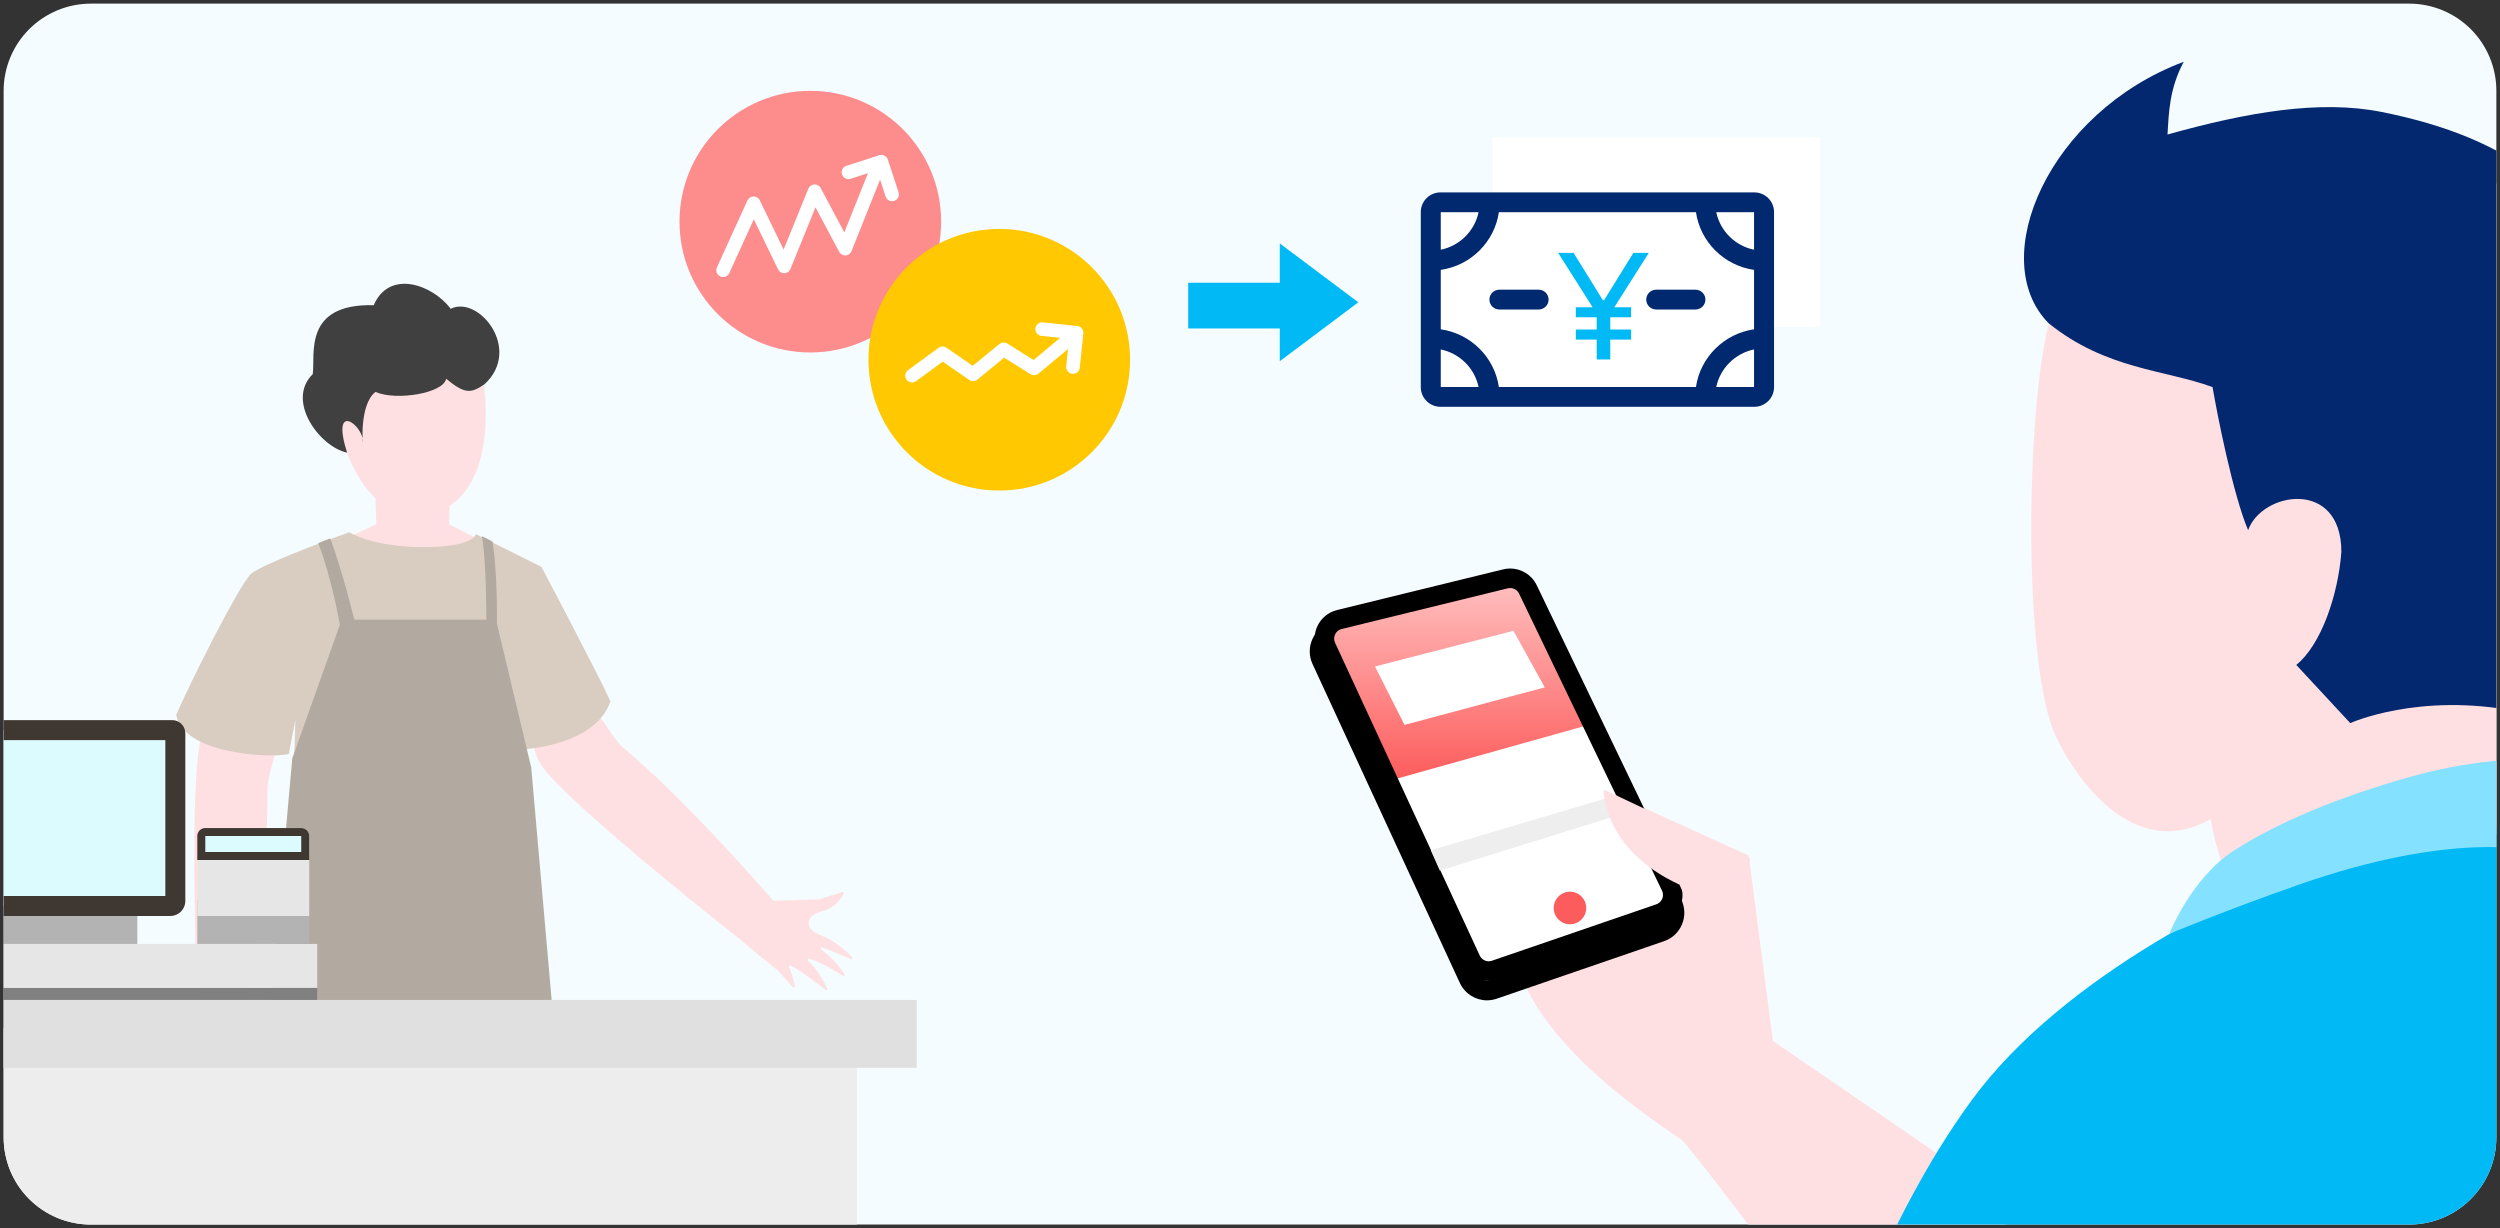 <?xml version="1.0" encoding="utf-8"?>
<svg width="344px" height="169px" viewBox="0 0 344 169" version="1.1" xmlns:xlink="http://www.w3.org/1999/xlink" xmlns="http://www.w3.org/2000/svg">
  <rect x="0" y="0" width="344" height="169" fill="#333333" stroke="none"/>
  <defs>
    <linearGradient x1="0.5" y1="0" x2="0.5" y2="1" id="gradient_1">
      <stop offset="0" stop-color="#FFC0C0" />
      <stop offset="1" stop-color="#FD5C5C" />
    </linearGradient>
    <path d="M11.999 0L331.001 0Q331.296 0 331.59 0.014Q331.884 0.029 332.177 0.058Q332.47 0.087 332.762 0.13Q333.053 0.173 333.342 0.231Q333.631 0.288 333.917 0.36Q334.202 0.431 334.484 0.517Q334.766 0.602 335.043 0.701Q335.321 0.801 335.593 0.913Q335.865 1.026 336.131 1.152Q336.397 1.278 336.657 1.417Q336.917 1.556 337.17 1.707Q337.422 1.859 337.667 2.022Q337.912 2.186 338.149 2.361Q338.385 2.537 338.613 2.724Q338.841 2.911 339.059 3.108Q339.277 3.306 339.486 3.514Q339.694 3.723 339.892 3.941Q340.09 4.159 340.276 4.387Q340.463 4.615 340.639 4.851Q340.814 5.088 340.978 5.333Q341.141 5.578 341.293 5.83Q341.444 6.083 341.583 6.343Q341.722 6.602 341.848 6.869Q341.974 7.135 342.087 7.407Q342.199 7.679 342.299 7.957Q342.398 8.234 342.483 8.516Q342.569 8.798 342.64 9.083Q342.712 9.369 342.769 9.658Q342.827 9.947 342.87 10.238Q342.913 10.53 342.942 10.823Q342.971 11.116 342.986 11.41Q343 11.704 343 11.999L343 156.001Q343 156.296 342.986 156.59Q342.971 156.884 342.942 157.177Q342.913 157.47 342.87 157.762Q342.827 158.053 342.769 158.342Q342.712 158.631 342.64 158.917Q342.569 159.202 342.483 159.484Q342.398 159.766 342.299 160.043Q342.199 160.321 342.087 160.593Q341.974 160.865 341.848 161.131Q341.722 161.398 341.583 161.657Q341.444 161.917 341.293 162.17Q341.141 162.422 340.978 162.667Q340.814 162.912 340.639 163.149Q340.463 163.385 340.276 163.613Q340.09 163.841 339.892 164.059Q339.694 164.277 339.486 164.486Q339.277 164.694 339.059 164.892Q338.841 165.089 338.613 165.276Q338.385 165.463 338.149 165.639Q337.912 165.814 337.667 165.978Q337.422 166.141 337.17 166.293Q336.917 166.444 336.657 166.583Q336.397 166.722 336.131 166.848Q335.865 166.974 335.593 167.087Q335.321 167.199 335.043 167.299Q334.766 167.398 334.484 167.483Q334.202 167.569 333.916 167.64Q333.631 167.712 333.342 167.769Q333.053 167.827 332.762 167.87Q332.47 167.913 332.177 167.942Q331.884 167.971 331.59 167.986Q331.296 168 331.001 168L11.999 168Q11.704 168 11.41 167.986Q11.116 167.971 10.823 167.942Q10.53 167.913 10.238 167.87Q9.947 167.827 9.658 167.769Q9.369 167.712 9.083 167.64Q8.798 167.569 8.516 167.483Q8.234 167.398 7.957 167.299Q7.679 167.199 7.407 167.087Q7.135 166.974 6.869 166.848Q6.602 166.722 6.343 166.583Q6.083 166.444 5.83 166.293Q5.578 166.141 5.333 165.978Q5.088 165.814 4.851 165.639Q4.615 165.463 4.387 165.276Q4.159 165.089 3.941 164.892Q3.723 164.694 3.514 164.486Q3.306 164.277 3.108 164.059Q2.911 163.841 2.724 163.613Q2.537 163.385 2.361 163.149Q2.186 162.912 2.022 162.667Q1.859 162.422 1.707 162.17Q1.556 161.917 1.417 161.657Q1.278 161.398 1.152 161.131Q1.026 160.865 0.913 160.593Q0.801 160.321 0.701 160.043Q0.602 159.766 0.517 159.484Q0.431 159.202 0.36 158.917Q0.288 158.631 0.231 158.342Q0.173 158.053 0.13 157.762Q0.087 157.47 0.058 157.177Q0.029 156.884 0.014 156.59Q0 156.296 0 156.001L0 11.999Q0 11.704 0.014 11.41Q0.029 11.116 0.058 10.823Q0.087 10.53 0.13 10.238Q0.173 9.947 0.231 9.658Q0.288 9.369 0.36 9.083Q0.431 8.798 0.517 8.516Q0.602 8.234 0.701 7.957Q0.801 7.679 0.913 7.407Q1.026 7.135 1.152 6.869Q1.278 6.602 1.417 6.343Q1.556 6.083 1.707 5.83Q1.859 5.578 2.022 5.333Q2.186 5.088 2.361 4.851Q2.537 4.615 2.724 4.387Q2.911 4.159 3.108 3.941Q3.306 3.723 3.514 3.514Q3.723 3.306 3.941 3.108Q4.159 2.911 4.387 2.724Q4.615 2.537 4.851 2.361Q5.088 2.186 5.333 2.022Q5.578 1.859 5.83 1.707Q6.083 1.556 6.343 1.417Q6.602 1.278 6.869 1.152Q7.135 1.026 7.407 0.913Q7.679 0.801 7.957 0.701Q8.234 0.602 8.516 0.517Q8.798 0.431 9.083 0.36Q9.369 0.288 9.658 0.231Q9.947 0.173 10.238 0.13Q10.53 0.087 10.823 0.058Q11.116 0.029 11.41 0.014Q11.704 0 11.999 0Z" id="path_1" />
    <path d="M0 0L27.048 0L27.048 23.236L0 23.236L0 0Z" transform="translate(0.215 0.462)" id="path_2" />
    <path d="M0 148.588L144.65 148.588L144.65 0L0 0L0 148.588Z" transform="translate(0 0.55)" id="path_3" />
    <path d="M0 0L100.284 0L100.284 108.826L0 108.826L0 0Z" transform="translate(-0.002 0.276)" id="path_4" />
    <clipPath id="mask_1">
      <use xlink:href="#path_1" />
    </clipPath>
    <clipPath id="mask_2">
      <use xlink:href="#path_2" />
    </clipPath>
    <clipPath id="mask_3">
      <use xlink:href="#path_3" />
    </clipPath>
    <clipPath id="mask_4">
      <use xlink:href="#path_4" />
    </clipPath>
  </defs>
  <g id="Image" transform="translate(0.5 0.5)">
    <path d="M11.999 0L331.001 0Q331.296 0 331.59 0.014Q331.884 0.029 332.177 0.058Q332.47 0.087 332.762 0.13Q333.053 0.173 333.342 0.231Q333.631 0.288 333.917 0.36Q334.202 0.431 334.484 0.517Q334.766 0.602 335.043 0.701Q335.321 0.801 335.593 0.913Q335.865 1.026 336.131 1.152Q336.397 1.278 336.657 1.417Q336.917 1.556 337.17 1.707Q337.422 1.859 337.667 2.022Q337.912 2.186 338.149 2.361Q338.385 2.537 338.613 2.724Q338.841 2.911 339.059 3.108Q339.277 3.306 339.486 3.514Q339.694 3.723 339.892 3.941Q340.09 4.159 340.276 4.387Q340.463 4.615 340.639 4.851Q340.814 5.088 340.978 5.333Q341.141 5.578 341.293 5.83Q341.444 6.083 341.583 6.343Q341.722 6.602 341.848 6.869Q341.974 7.135 342.087 7.407Q342.199 7.679 342.299 7.957Q342.398 8.234 342.483 8.516Q342.569 8.798 342.64 9.083Q342.712 9.369 342.769 9.658Q342.827 9.947 342.87 10.238Q342.913 10.53 342.942 10.823Q342.971 11.116 342.986 11.41Q343 11.704 343 11.999L343 156.001Q343 156.296 342.986 156.59Q342.971 156.884 342.942 157.177Q342.913 157.47 342.87 157.762Q342.827 158.053 342.769 158.342Q342.712 158.631 342.64 158.917Q342.569 159.202 342.483 159.484Q342.398 159.766 342.299 160.043Q342.199 160.321 342.087 160.593Q341.974 160.865 341.848 161.131Q341.722 161.398 341.583 161.657Q341.444 161.917 341.293 162.17Q341.141 162.422 340.978 162.667Q340.814 162.912 340.639 163.149Q340.463 163.385 340.276 163.613Q340.09 163.841 339.892 164.059Q339.694 164.277 339.486 164.486Q339.277 164.694 339.059 164.892Q338.841 165.089 338.613 165.276Q338.385 165.463 338.149 165.639Q337.912 165.814 337.667 165.978Q337.422 166.141 337.17 166.293Q336.917 166.444 336.657 166.583Q336.397 166.722 336.131 166.848Q335.865 166.974 335.593 167.087Q335.321 167.199 335.043 167.299Q334.766 167.398 334.484 167.483Q334.202 167.569 333.916 167.64Q333.631 167.712 333.342 167.769Q333.053 167.827 332.762 167.87Q332.47 167.913 332.177 167.942Q331.884 167.971 331.59 167.986Q331.296 168 331.001 168L11.999 168Q11.704 168 11.41 167.986Q11.116 167.971 10.823 167.942Q10.53 167.913 10.238 167.87Q9.947 167.827 9.658 167.769Q9.369 167.712 9.083 167.64Q8.798 167.569 8.516 167.483Q8.234 167.398 7.957 167.299Q7.679 167.199 7.407 167.087Q7.135 166.974 6.869 166.848Q6.602 166.722 6.343 166.583Q6.083 166.444 5.83 166.293Q5.578 166.141 5.333 165.978Q5.088 165.814 4.851 165.639Q4.615 165.463 4.387 165.276Q4.159 165.089 3.941 164.892Q3.723 164.694 3.514 164.486Q3.306 164.277 3.108 164.059Q2.911 163.841 2.724 163.613Q2.537 163.385 2.361 163.149Q2.186 162.912 2.022 162.667Q1.859 162.422 1.707 162.17Q1.556 161.917 1.417 161.657Q1.278 161.398 1.152 161.131Q1.026 160.865 0.913 160.593Q0.801 160.321 0.701 160.043Q0.602 159.766 0.517 159.484Q0.431 159.202 0.36 158.917Q0.288 158.631 0.231 158.342Q0.173 158.053 0.13 157.762Q0.087 157.47 0.058 157.177Q0.029 156.884 0.014 156.59Q0 156.296 0 156.001L0 11.999Q0 11.704 0.014 11.41Q0.029 11.116 0.058 10.823Q0.087 10.53 0.13 10.238Q0.173 9.947 0.231 9.658Q0.288 9.369 0.36 9.083Q0.431 8.798 0.517 8.516Q0.602 8.234 0.701 7.957Q0.801 7.679 0.913 7.407Q1.026 7.135 1.152 6.869Q1.278 6.602 1.417 6.343Q1.556 6.083 1.707 5.83Q1.859 5.578 2.022 5.333Q2.186 5.088 2.361 4.851Q2.537 4.615 2.724 4.387Q2.911 4.159 3.108 3.941Q3.306 3.723 3.514 3.514Q3.723 3.306 3.941 3.108Q4.159 2.911 4.387 2.724Q4.615 2.537 4.851 2.361Q5.088 2.186 5.333 2.022Q5.578 1.859 5.83 1.707Q6.083 1.556 6.343 1.417Q6.602 1.278 6.869 1.152Q7.135 1.026 7.407 0.913Q7.679 0.801 7.957 0.701Q8.234 0.602 8.516 0.517Q8.798 0.431 9.083 0.36Q9.369 0.288 9.658 0.231Q9.947 0.173 10.238 0.13Q10.53 0.087 10.823 0.058Q11.116 0.029 11.41 0.014Q11.704 0 11.999 0Z" id="Mask" fill="#F4FCFF" stroke="none" />
    <g clip-path="url(#mask_1)">
      <g id="Group-30" transform="translate(-19 38)">
        <path d="M11.253 5.682C11.253 7.083 10.285 8.972 10.074 11.362C10.244 23.443 7.127 42.612 7.127 42.612L0.441 42.612C0.441 42.612 -0.864 10.07 1.016 4.22C2.896 -1.63 11.253 -1.63 11.253 5.682" transform="translate(45.236 58.466)" id="Fill-1" fill="#FFE0E2" stroke="none" />
        <path d="M8.717 1.659C9.785 2.566 10.599 4.527 12.284 6.234C21.604 13.924 34.198 28.706 34.198 28.706L29.872 33.803C29.872 33.803 4.22 13.736 0.977 8.517C-2.266 3.297 3.143 -3.073 8.717 1.659" transform="translate(91.899 58.098)" id="Fill-3" fill="#FFE0E2" stroke="none" />
        <path d="M21.524 23.342C26.31 20.236 27.975 11.854 25.011 0C25.011 0 11.109 2.405 6.034 1.897C4.617 8.509 6.726 17.941 11.308 22.297L11.435 25.871L0 31.212C0 31.212 1.111 38.756 12.696 39.528C24.281 40.3 26.15 28.246 26.15 28.246L21.441 25.904L21.524 23.342Z" transform="translate(58.85 7.754)" id="Combined-Shape" fill="#FFE0E2" fill-rule="evenodd" stroke="none" />
        <path d="M34.009 2.042C27.051 2.042 23.806 -2.76388e-17 23.806 -2.76388e-17C23.806 -2.76388e-17 11.834 4.285 10.255 5.762C8.677 7.239 1.898 20.706 0 25.134C0.949 30.511 12.968 31.143 15.498 30.511C15.854 28.738 16.399 25.832 16.399 25.832C16.045 38.905 15.434 47.293 15.498 61.506C15.498 61.506 37.879 66.9 49.581 60.891C47.946 49.083 48.128 29.828 48.128 29.828C48.128 29.828 57.755 29.262 59.755 23.262C57.739 18.885 50.255 4.762 50.255 4.762C50.255 4.762 41.255 0.262 41.255 0.262C41.255 0.262 40.968 2.042 34.009 2.042Z" transform="translate(42.745 34.738)" id="Fill-11" fill="#D9CDC1" stroke="none" />
        <g id="Group-15" transform="translate(59.95 0.088)">
          <path d="M0 0L27.048 0L27.048 23.236L0 23.236L0 0Z" transform="translate(0.215 0.462)" id="Clip-14" fill="none" stroke="none" />
          <g clip-path="url(#mask_2)">
            <path d="M19.718 13.064C19.41 15.032 12.906 16.151 10 14.88C7.716 16.637 8.274 22.564 8.274 21.692C8.274 19.421 3.823 16.061 6.094 23.236C2.279 22.418 -2.353 16.061 1.371 12.427C1.73 9.693 0.009 2.709 9.757 2.942C11.907 -2.014 17.819 0.084 20.354 3.436C24.168 1.528 30.253 8.976 25.008 13.821C23.169 15.061 22.352 15.243 19.718 13.064Z" transform="translate(0.215 0.462)" id="Fill-13" fill="#404040" stroke="none" />
          </g>
        </g>
        <path d="M0 148.588L144.65 148.588L144.65 0L0 0L0 148.588Z" transform="translate(0 0.55)" id="Clip-17" fill="none" stroke="none" />
        <g clip-path="url(#mask_3)">
          <path d="M0 38L129.25 38L129.25 0L0 0L0 38Z" transform="translate(7.15 102.938)" id="Fill-16" fill="#EDEDED" stroke="none" />
          <path d="M8.397 0.312C10.051 4.718 11.708 11.488 11.708 11.488L29.873 11.488C29.873 11.488 29.873 2.992 29.254 0C29.678 0.18 30.121 0.434 30.716 0.732C31.451 5.285 31.326 12.033 31.326 12.033L36.049 31.833L39.05 66.012L0 66.012L3.17 30.561L9.71 12.214C9.71 12.214 8.67 5.973 6.742 0.952C7.306 0.72 7.804 0.509 8.397 0.312Z" transform="translate(55.55 35.276)" id="Fill-18" fill="#B2AAA1" stroke="none" />
          <path d="M0 9.35L137.5 9.35L137.5 0L0 0L0 9.35Z" transform="translate(7.15 99.088)" id="Fill-19" fill="#E0E0E0" stroke="none" />
          <path d="M11.195 1.016C11.21 1.015 11.225 1.012 11.239 1.008L14.402 0.008C14.54 -0.036 14.663 0.108 14.595 0.235C14.259 0.861 13.398 2.165 11.899 2.574C10.851 2.86 9.828 3.238 9.764 4.254C9.734 4.739 9.992 5.402 11.399 5.95C13.42 6.737 14.992 8.182 15.749 8.971C15.87 9.097 15.73 9.299 15.57 9.231C14.601 8.814 12.805 8.056 11.639 7.647C11.465 7.585 11.348 7.817 11.495 7.928C13.155 9.182 14.196 10.552 14.7 11.315C14.794 11.459 14.627 11.631 14.48 11.539C13.448 10.89 11.272 9.587 9.826 9.184C9.665 9.14 9.551 9.342 9.674 9.456C10.977 10.667 11.891 12.38 12.314 13.279C12.387 13.433 12.201 13.577 12.067 13.472C11.032 12.652 8.671 10.831 7.278 10.133C7.143 10.065 7.001 10.207 7.064 10.344C7.455 11.187 7.727 12.295 7.868 12.954C7.902 13.115 7.701 13.215 7.59 13.094L5.443 10.742C5.438 10.736 5.432 10.73 5.425 10.725L2.74 8.584L0.055 6.245C-0.015 6.184 -0.019 6.075 0.047 6.009L4.784 1.271C4.813 1.243 4.852 1.226 4.893 1.225L11.195 1.016Z" transform="translate(120.012 84.229)" id="Fill-20" fill="#FFE0E2" stroke="none" />
          <path d="M0 6.05L62.15 6.05L62.15 0L0 0L0 6.05Z" transform="translate(0 91.388)" id="Fill-21" fill="#E6E6E6" stroke="none" />
          <path d="M0 1.65L62.15 1.65L62.15 0L0 0L0 1.65Z" transform="translate(0 97.438)" id="Fill-22" fill="#808080" stroke="none" />
          <path d="M0 6.05L29.7 6.05L29.7 0L0 0L0 6.05Z" transform="translate(7.7 85.338)" id="Fill-23" fill="#B3B3B3" stroke="none" />
          <path d="M0 6.05L15.4 6.05L15.4 0L0 0L0 6.05Z" transform="translate(45.65 85.338)" id="Fill-24" fill="#B3B3B3" stroke="none" />
          <path d="M15.4 12.1L0 12.1L0 1.1C0 0.493 0.493 0 1.1 0L14.3 0C14.907 0 15.4 0.493 15.4 1.1L15.4 12.1Z" transform="translate(45.65 75.438)" id="Fill-25" fill="#E6E6E6" stroke="none" />
          <path d="M0.686 24.2C0.308 24.2 0 23.892 0 23.514L0 0.686C0 0.308 0.308 0 0.686 0L40.813 0C41.054 0 41.25 0.196 41.25 0.437L41.25 23.514C41.25 23.892 40.942 24.2 40.564 24.2L0.686 24.2Z" transform="translate(1.375 61.963)" id="Fill-26" fill="#DCFBFF" stroke="none" />
          <path d="M2.061 0L42.188 0C43.189 0 44 0.811 44 1.812L44 24.889C44 26.027 43.077 26.95 41.939 26.95L2.061 26.95C0.923 26.95 0 26.027 0 24.889L0 2.061C0 0.923 0.923 0 2.061 0ZM41.25 24.2L2.75 24.2L2.75 2.75L41.25 2.75L41.25 24.2Z" transform="translate(5.5E-05 60.588)" id="Fill-27" fill="#3F3731" fill-rule="evenodd" stroke="none" />
          <path d="M0 3.3L0 0.55C0 0.247 0.247 0 0.55 0L13.75 0C14.053 0 14.3 0.247 14.3 0.55L14.3 3.3L0 3.3Z" transform="translate(46.2 75.988)" id="Fill-28" fill="#DCFBFF" stroke="none" />
          <path d="M1.1 0L14.3 0C14.907 0 15.4 0.493 15.4 1.1L15.4 4.4L0 4.4L0 1.1C0 0.493 0.493 0 1.1 0ZM14.3 3.3L1.1 3.3L1.1 1.1L14.3 1.1L14.3 3.3Z" transform="translate(45.65 75.438)" id="Fill-29" fill="#3F3731" fill-rule="evenodd" stroke="none" />
        </g>
      </g>
      <g id="Group-24" transform="translate(179 8)">
        <g id="Group-2" transform="translate(0.72 69.727)">
          <path d="M23.627 47.931C24.957 48.818 49.572 81.882 49.572 81.882C49.572 81.882 71.305 58.804 69.087 57.029C66.869 55.254 36.267 34.395 36.267 34.395L32.941 8.876L13.426 0C13.426 0 -7.641 8.432 3.004 13.315C-6.31 27.072 15.643 42.606 23.627 47.931" transform="translate(27.468 30.625)" id="Fill-1" fill="#FFE0E2" stroke="none" />
          <g id="Group">
            <path d="M23.023 55.113C21.955 55.113 20.974 54.484 20.525 53.512L0.256 9.627C-0.092 8.875 -0.085 8.014 0.275 7.268C0.633 6.523 1.299 5.982 2.1 5.786L25.379 0.079C25.593 0.027 25.813 0 26.033 0C27.082 0 28.055 0.613 28.511 1.563L48.532 43.236C48.88 43.957 48.9 44.762 48.592 45.5C48.284 46.238 47.699 46.786 46.946 47.045L23.915 54.963C23.626 55.063 23.326 55.113 23.023 55.113" transform="translate(1.369 2.937)" id="Fill-3" fill="#FFFFFF" stroke="none" />
            <path d="M27.402 0C27.078 0 26.748 0.039 26.422 0.119L3.143 5.825C0.624 6.443 -0.706 9.211 0.383 11.571L20.653 55.456C21.344 56.952 22.827 57.851 24.392 57.851C24.837 57.851 25.288 57.779 25.729 57.627L48.76 49.709C51.094 48.907 52.206 46.24 51.135 44.012L31.113 2.338C30.415 0.885 28.955 0 27.402 0M27.402 2.739C27.929 2.739 28.418 3.048 28.647 3.525L48.669 45.198C48.904 45.69 48.789 46.126 48.699 46.342C48.609 46.556 48.382 46.943 47.87 47.119L24.84 55.037C24.694 55.088 24.544 55.113 24.392 55.113C23.856 55.113 23.363 54.797 23.137 54.307L2.867 10.422C2.627 9.901 2.77 9.452 2.877 9.23C2.983 9.01 3.243 8.62 3.794 8.485L27.073 2.779C27.181 2.752 27.292 2.739 27.402 2.739" transform="translate(-1.634671E-14 1.568)" id="Fill-5" fill="#000000" stroke="none" />
            <path d="M22.613 54.044C21.564 54.044 20.599 53.428 20.158 52.475L0.251 9.438C-0.09 8.701 -0.083 7.86 0.269 7.129C0.62 6.397 1.274 5.867 2.063 5.674L24.925 0.078C25.137 0.026 25.353 0 25.568 0C26.599 0 27.556 0.601 28.004 1.532L47.667 42.399C48.007 43.105 48.029 43.893 47.726 44.616C47.424 45.34 46.85 45.878 46.109 46.132L23.49 53.897C23.206 53.995 22.911 54.044 22.613 54.044" transform="translate(2.015 1.344)" id="Fill-7" fill="#FFFFFF" stroke="none" />
            <path d="M0 6.933L9.325 27.506L36.304 19.949L26.492 0L0 6.933Z" transform="translate(2.083 1.568)" id="Path-2" fill="url(#gradient_1)" stroke="none" />
            <path d="M2.238 4.479C3.474 4.479 4.476 3.476 4.476 2.24C4.476 1.003 3.474 0 2.238 0C1.002 0 0 1.003 0 2.24C0 3.476 1.002 4.479 2.238 4.479Z" transform="translate(33.571 44.473)" id="Oval" fill="#FD5C5C" stroke="none" />
            <path d="M26.912 0C26.593 0 26.271 0.038 25.95 0.116L3.088 5.712C0.613 6.318 -0.694 9.033 0.377 11.347L20.284 54.383C20.963 55.85 22.419 56.732 23.956 56.732C24.393 56.732 24.835 56.661 25.27 56.512L47.888 48.747C50.181 47.961 51.273 45.346 50.221 43.161L30.558 2.293C29.871 0.868 28.438 0 26.912 0M26.912 2.688C27.431 2.688 27.912 2.991 28.137 3.459L47.801 44.326C48.032 44.806 47.919 45.231 47.831 45.442C47.742 45.653 47.52 46.033 47.017 46.206L24.398 53.97C24.254 54.019 24.105 54.044 23.956 54.044C23.429 54.044 22.943 53.734 22.721 53.254L2.813 10.218C2.579 9.711 2.719 9.271 2.823 9.056C2.927 8.839 3.182 8.456 3.726 8.323L26.588 2.727C26.695 2.701 26.804 2.688 26.912 2.688" transform="translate(0.671 2.784809E-14)" id="Fill-9" fill="#000000" stroke="none" />
            <path d="M0 7.559L25.486 0L26.673 2.459L1.238 10.359L0 7.559Z" transform="translate(16.662 31.212)" id="Path-4" fill="#EEEEEE" stroke="none" />
            <path d="M0 4.907L4.059 12.948L23.36 7.782L19.047 0L0 4.907Z" transform="translate(8.98 8.57)" id="Path-3" fill="#FFFFFF" stroke="none" />
          </g>
          <path d="M20.18 9.542L0 0C0 0 -0.221 8.211 10.423 13.093C15.967 26.185 20.18 9.542 20.18 9.542" transform="translate(40.45 30.403)" id="Fill-11" fill="#FFE0E2" stroke="none" />
        </g>
        <path d="M3.42 82.912C6.08 88.557 14.057 100.219 24.692 94.202C25.874 101.63 29.53 106.199 28.09 115C37.397 110.321 71.52 98.362 68.86 86.997C66.202 75.632 70.234 37.277 72.554 26.459C79.053 -3.846 12.579 -13.354 2.387 26.163C-0.682 38.06 -1.246 73.003 3.42 82.912Z" transform="translate(100 10)" id="Fill-13" fill="#FFE0E2" stroke="none" />
        <g id="Group-19" transform="translate(68 105)">
          <path d="M0 0L100.284 0L100.284 108.826L0 108.826L0 0Z" transform="translate(-0.002 0.276)" id="Clip-18" fill="none" stroke="none" />
          <g clip-path="url(#mask_4)">
            <path d="M73.004 4.432C61.737 8.288 36.459 20.299 23.783 37.648C11.107 54.998 5.029 75.98 0.358 83.988C-4.311 91.996 37.942 102.598 52.619 102.524C52.49 104.041 51.952 105.416 51.507 107.64C67.519 107.64 97.615 108.826 97.615 108.826C97.615 108.826 100.284 5.618 100.284 0.28C90.202 -0.609 84.271 0.577 73.004 4.432" transform="translate(-0.002 0.276)" id="Fill-17" fill="#00B9F5" stroke="none" />
          </g>
        </g>
        <path d="M25.949 44.768C26.539 48.272 28.737 59.48 30.84 64.459C32.721 59.148 43.672 57.316 43.672 67.445C43.239 73.328 40.897 80.23 37.467 82.995L44.896 91C44.896 91 54.292 86.732 67.862 89.388C73.172 79.947 86.975 51.728 80.139 29.989C76.548 18.568 67.325 10.506 49.183 6.901C40.726 5.221 30.84 6.901 19.746 10.011C19.938 6.95 19.999 3.713 21.985 5.10158e-18C3.404 6.95 -5.327 27.191 3.404 35.989C11.316 42.355 19.391 42.355 25.949 44.768Z" transform="translate(99 0)" id="Fill-20" fill="#03286F" stroke="none" />
        <path d="M0 24C0 24 2.971 16.347 8.913 12.52C14.855 8.694 23.44 5.087 33.469 2.304C43.08 -0.362 50 0.019 50 0.019L50 12.587C50 12.587 39.236 9.731 17.826 17.23C7.655 20.793 0 24 0 24" transform="translate(119 96)" id="Fill-22" fill="#84E1FF" stroke="none" />
      </g>
      <g id="Icon_Challenge-Copy" transform="translate(93 12)">
        <g id="Icon">
          <path d="M18 36C27.941 36 36 27.941 36 18C36 8.059 27.941 0 18 0C8.059 0 0 8.059 0 18C0 27.941 8.059 36 18 36Z" id="Oval" fill="#FD8D8D" stroke="none" />
        </g>
        <path d="M23.573 0.557C23.381 0.124 22.889 -0.103 22.428 0.046L17.9 1.508L17.81 1.542C17.375 1.733 17.146 2.226 17.296 2.688L17.33 2.778C17.521 3.213 18.014 3.441 18.476 3.292L20.87 2.519L17.616 10.674L14.365 4.564L14.313 4.477C13.904 3.868 12.956 3.947 12.669 4.651L9.263 13.031L5.982 6.25L5.933 6.161C5.548 5.538 4.6 5.579 4.285 6.27L0.085 15.485L0.049 15.574C-0.103 16.024 0.107 16.526 0.549 16.727L0.638 16.762C1.088 16.915 1.589 16.704 1.791 16.262L5.162 8.863L8.494 15.746L8.542 15.834C8.934 16.474 9.913 16.412 10.206 15.691L13.651 7.215L16.91 13.338L16.963 13.426C17.373 14.037 18.326 13.955 18.608 13.246L22.536 3.403L23.297 5.729L23.331 5.819C23.524 6.253 24.018 6.48 24.479 6.329C24.971 6.168 25.24 5.639 25.079 5.146L23.607 0.646L23.573 0.557Z" transform="translate(5.062 8.812)" id="Combined-Shape" fill="#FFFFFF" fill-rule="evenodd" stroke="none" />
      </g>
      <g id="Icon_Standard-Copy" transform="translate(119 31)">
        <g id="Icon_Standard">
          <g id="Icon">
            <path d="M18 36C27.941 36 36 27.941 36 18C36 8.059 27.941 0 18 0C8.059 0 0 8.059 0 18C0 27.941 8.059 36 18 36Z" id="Oval" fill="#FFC800" stroke="none" />
          </g>
          <path d="M24.508 1.444C24.509 0.97 24.152 0.563 23.67 0.512L18.939 0.005L18.843 1.34706e-05C18.367 -0.003 17.958 0.355 17.907 0.838L17.901 0.934C17.899 1.409 18.256 1.818 18.739 1.87L21.305 2.144L17.658 5.189L14.035 2.92L13.94 2.868C13.615 2.713 13.226 2.758 12.943 2.99L9.288 5.987L5.669 3.494L5.577 3.438C5.263 3.271 4.877 3.295 4.584 3.509L0.384 6.581L0.305 6.646C-0.044 6.964 -0.104 7.501 0.181 7.891L0.246 7.97C0.564 8.32 1.101 8.38 1.491 8.095L5.153 5.415L8.806 7.931L8.894 7.985C9.225 8.163 9.636 8.127 9.932 7.884L13.61 4.867L17.24 7.14L17.328 7.189C17.657 7.349 18.053 7.304 18.339 7.065L22.397 3.675L22.152 6.057L22.147 6.153C22.146 6.628 22.505 7.036 22.988 7.086C23.503 7.139 23.964 6.765 24.017 6.249L24.503 1.54L24.508 1.444Z" transform="translate(5.062 12.848)" id="Combined-Shape" fill="#FFFFFF" fill-rule="evenodd" stroke="none" />
        </g>
      </g>
      <g id="Item-3" transform="translate(195 18)">
        <path d="M0 0L45 0L45 26.1L0 26.1L0 0Z" transform="translate(9.9 0.4)" id="Rectangle" fill="#FFFFFF" stroke="none" />
        <path d="M0 0L45 0L45 26.1L0 26.1L0 0Z" transform="translate(0.9 10.3)" id="Rectangle" fill="#FFFFFF" stroke="none" />
        <g id="Icon" transform="translate(0 7)">
          <g id="Icon">
            <g id="balance" transform="translate(0 0.6)">
              <path d="M2.724 0L9.429 0C9.442 -0 9.455 -0.001 9.468 -0.001C9.481 -0.001 9.494 -0 9.507 0L39.101 0C39.114 -0 39.127 -0.001 39.14 -0.001C39.153 -0.001 39.166 -0 39.179 0L45.884 0C47.389 0 48.608 1.21 48.608 2.704L48.608 26.801C48.608 28.294 47.389 29.505 45.884 29.505L2.724 29.505C1.219 29.505 0 28.294 0 26.801L0 2.704C0 1.21 1.219 0 2.724 0ZM45.857 18.841C41.73 19.437 38.465 22.678 37.864 26.775L10.744 26.775C10.143 22.678 6.878 19.437 2.75 18.841L2.75 10.664C6.878 10.067 10.143 6.827 10.744 2.73L37.864 2.73C38.465 6.827 41.73 10.067 45.857 10.664L45.857 18.841ZM2.75 2.73L7.951 2.73C7.409 5.317 5.356 7.354 2.75 7.892L2.75 2.73ZM45.857 7.892L45.857 2.73L40.656 2.73C41.199 5.317 43.251 7.354 45.857 7.892ZM10.816 16.117L16.211 16.117C16.971 16.117 17.587 15.506 17.587 14.752C17.587 13.999 16.971 13.387 16.211 13.387L10.816 13.387C10.057 13.387 9.441 13.999 9.441 14.752C9.441 15.506 10.057 16.117 10.816 16.117ZM37.791 16.117L32.396 16.117C31.637 16.117 31.021 15.506 31.021 14.752C31.021 13.999 31.637 13.387 32.396 13.387L37.791 13.387C38.551 13.387 39.166 13.999 39.166 14.752C39.166 15.506 38.551 16.117 37.791 16.117ZM40.656 26.775L45.857 26.775L45.857 21.612C43.251 22.151 41.199 24.189 40.656 26.775ZM2.75 26.775L2.75 21.612C5.356 22.151 7.409 24.189 7.951 26.775L2.75 26.775Z" transform="translate(6.366463E-12 0.372)" id="Combined-Shape" fill="#002970" fill-rule="evenodd" stroke="none" />
              <path d="M10.043 11.934L7.172 11.934L7.172 14.669L5.307 14.669L5.307 11.934L2.435 11.934L2.435 10.552L5.307 10.552L5.307 8.864L2.435 8.864L2.435 7.482L4.747 7.482L0 0L2.125 0L6.157 6.516L6.323 6.516L10.353 0L12.479 0L7.731 7.482L10.043 7.482L10.043 8.864L7.172 8.864L7.172 10.552L10.043 10.552L10.043 11.934Z" transform="translate(18.9 8.695)" id="Fill-17" fill="#00B9F5" stroke="none" />
            </g>
          </g>
        </g>
      </g>
      <g id="Arrow" transform="translate(163 33)">
        <path d="M12.6 16.2L23.4 8.1L12.6 0L12.6 5.4L0 5.4L0 11.7L12.6 11.7L12.6 16.2Z" id="Combined-Shape" fill="#00B9F5" fill-rule="evenodd" stroke="none" />
      </g>
    </g>
  </g>
</svg>